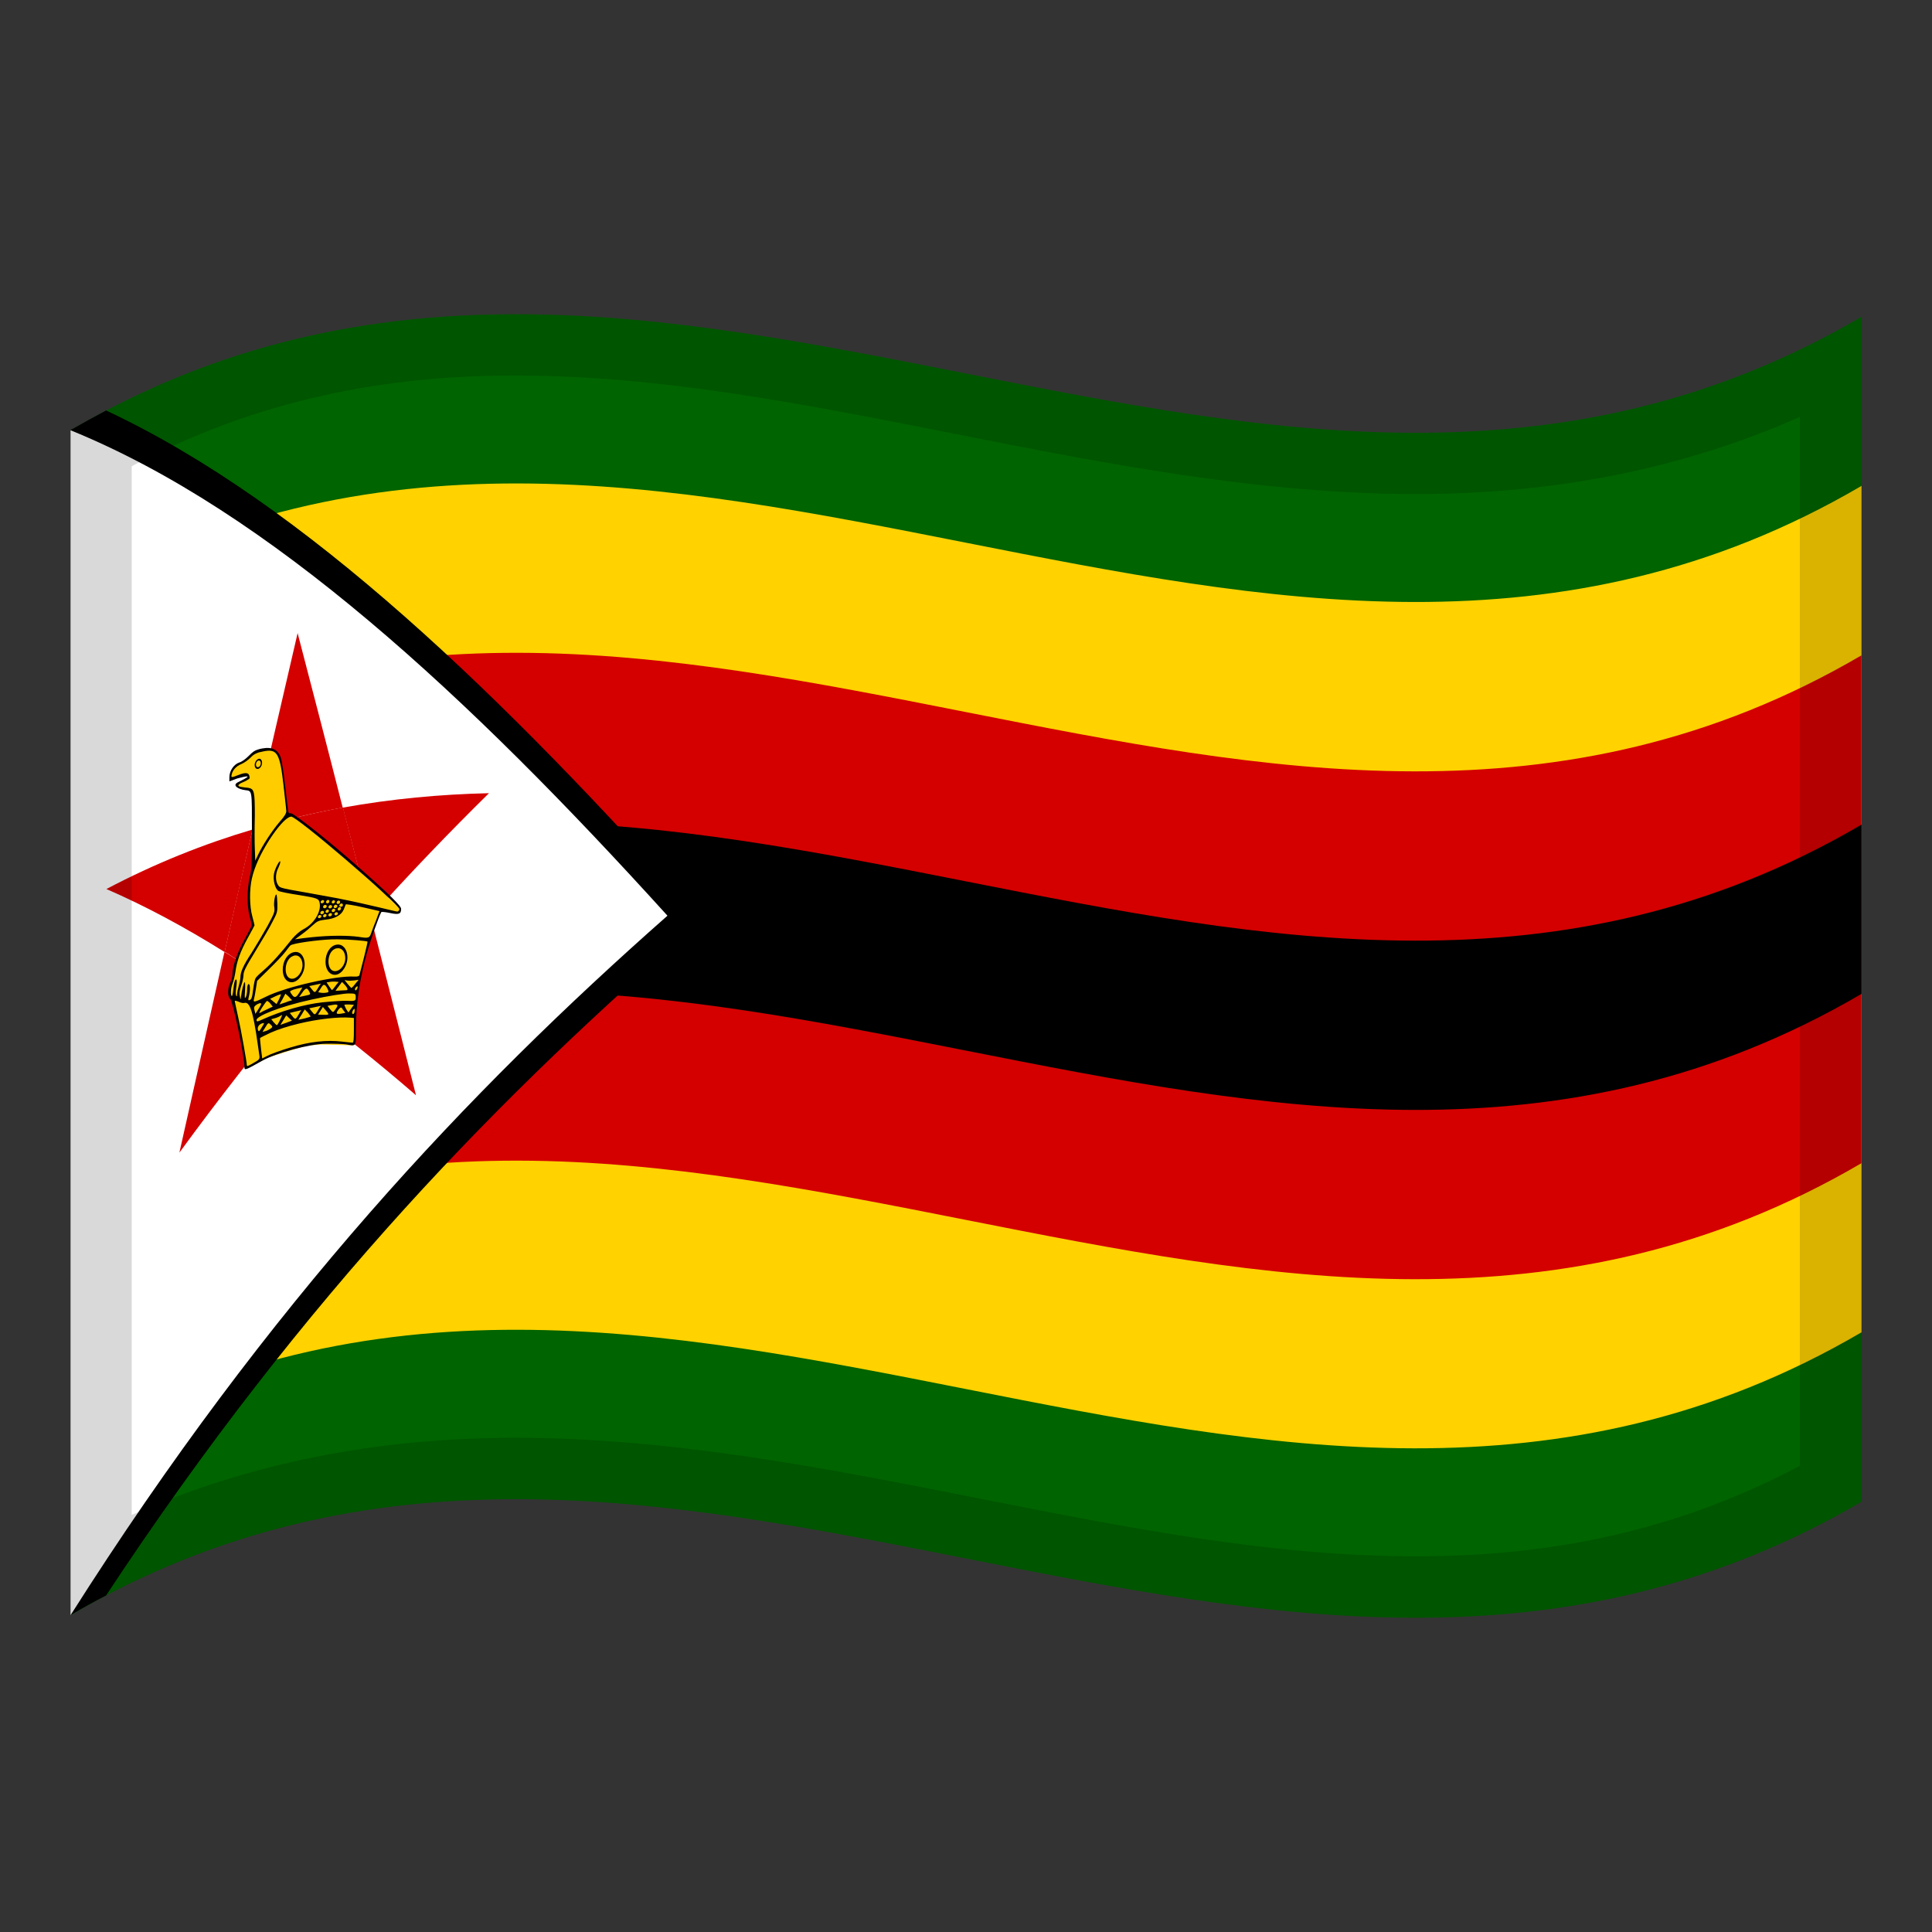 <?xml version="1.0" encoding="utf-8"?>
<!-- Generator: Adobe Illustrator 24.2.0, SVG Export Plug-In . SVG Version: 6.00 Build 0)  -->
<svg version="1.1" id="Layer_1" xmlns="http://www.w3.org/2000/svg" xmlns:xlink="http://www.w3.org/1999/xlink" x="0px" y="0px"
	 viewBox="0 0 1260 1260" style="enable-background:new 0 0 1260 1260;" xml:space="preserve">
<rect x="0" y="0" width="1260" height="1260" fill="#333333" stroke="none"/>
<style type="text/css">
	.st0{fill:#006400;}
	.st1{fill:#FFD200;}
	.st2{fill:#D40000;}
	.st3{fill:#FFFFFF;}
	.st4{fill:#FFCC00;}
	.st5{opacity:0.15;}
</style>
<g>
	<g>
		<path class="st0" d="M46,280.6c0,257.6,0,515.2,0,772.8c389.3-227.9,778.7,153.9,1168-74c0-257.6,0-515.2,0-772.8
			C824.7,434.5,435.3,52.7,46,280.6z"/>
		<path class="st1" d="M46,942.9c389.3-227.9,778.7,153.9,1168-74c0-184,0-368,0-552C824.7,544.9,435.3,163,46,391
			C46,575,46,759,46,942.9z"/>
		<path class="st2" d="M46,832.6c389.3-227.9,778.7,153.9,1168-74c0-110.4,0-220.8,0-331.2c-389.3,227.9-778.7-153.9-1168,74
			C46,611.8,46,722.2,46,832.6z"/>
		<path d="M46,722.2c389.3-227.9,778.7,153.9,1168-74c0-36.7,0-73.6,0-110.4c-389.3,227.9-778.7-153.9-1168,74
			C46,648.6,46,685.4,46,722.2z"/>
		<path d="M46,280.6c0,257.6,0,515.2,0,772.8c129.8-204.7,259.6-341.8,389.3-456.2C305.6,454,175.8,333.4,46,280.6z"/>
		<path d="M69.2,267.7c-7.7,4.1-15.4,8.3-23.2,12.8c0,257.6,0,515.2,0,772.8c7.7-4.5,15.4-8.8,23.2-12.8
			C199,843.6,328.7,711.8,458.5,599.9C328.7,454.3,199,328.5,69.2,267.7z M59.9,309.5c117.4,52.1,234.8,158.3,352.3,285.3
			C294.7,700.9,177.3,827.7,59.9,1008.7C59.9,775.7,59.9,542.6,59.9,309.5z"/>
		<path class="st3" d="M46,280.6c0,257.6,0,515.2,0,772.8c129.8-204.7,259.6-341.8,389.3-456.2C305.6,454,175.8,333.4,46,280.6z"/>
		<path class="st2" d="M117,751.7c25.7-35.2,51.4-68,77.1-98.8c-15.9-11.4-31.7-22.3-47.7-32.1C136.6,664.1,126.9,707.8,117,751.7z"
			/>
		<path class="st2" d="M271.3,714.3c-9.8-39.1-19.7-77.8-29.5-116.3c-15.9,17.6-31.7,35.9-47.7,55
			C219.9,671.4,245.5,692,271.3,714.3z"/>
		<path class="st2" d="M69.4,579.8c25.7,11.2,51.4,25,77.1,41.1c6.1-26.8,12.2-53.4,18.2-79.9C132.9,550.4,101.1,563.1,69.4,579.8z"
			/>
		<path class="st2" d="M194.1,412.9c-9.8,42.3-19.7,84.9-29.5,127.9c19.7-5.9,39.2-10.5,58.9-14.1
			C213.8,488.5,203.9,450.6,194.1,412.9z"/>
		<path class="st2" d="M223.6,526.7c6.1,23.6,12.2,47.4,18.2,71.2c25.7-28.6,51.4-55.3,77.1-80.6C287.1,518,255.3,521,223.6,526.7z"
			/>
		<path class="st2" d="M164.7,540.8c-6.1,26.6-12.2,53.1-18.2,79.9c15.9,9.9,31.7,20.6,47.7,32.1c15.9-19.1,31.7-37.4,47.7-55
			c-6.1-23.8-12.2-47.6-18.2-71.2C203.9,530.3,184.3,534.9,164.7,540.8z"/>
		<path class="st4" d="M220.1,555c-10-8.1-20.1-15.9-30.1-23.3c-0.9-0.1-1.9-0.2-2.7-0.3c-1.1-10.1-2.3-20.2-3.3-30.2
			c-0.8-2.9-1.5-5.9-2.4-8.9c-1-0.9-2.1-1.9-3.1-2.7c-2.1-0.3-4-0.6-6.1-0.9c-2.3,0.7-4.4,1.5-6.7,2.3c-1,1-2,2.1-3,3.1
			c-2.2,1.3-4.3,2.6-6.5,4c-1.1,0.5-2.3,1.2-3.3,1.7c-0.7,1.4-1.4,2.7-2.3,4.2c-0.1,1.5-0.2,3-0.2,4.5c3.1-0.9,6.2-1.8,9.3-2.6
			c0.8,0.2,1.5,0.4,2.4,0.6c-0.1,0.4-0.2,0.9-0.2,1.4c-1.8,0.8-3.5,1.8-5.4,2.6c-0.8,0.6-1.6,1.2-2.5,1.8c1,0.6,2,1.4,3,2
			c1,0.2,2,0.3,3,0.5c1.3,0.2,2.7,0.5,3.9,0.7c0.2,1,0.5,2.1,0.7,3.3c0.1,15.9,0.2,31.7,0.4,47.6c-0.7,2.6-1.4,5.4-2.1,8
			c-0.2,4.6-0.5,9.3-0.7,14c1,5.2,2.1,10.4,3.1,15.6c-2.6,4.6-5.3,9.3-7.8,14.1c-1.4,4-2.9,7.9-4.3,11.9c-0.2,2.3-0.5,4.5-0.7,6.8
			c-0.8,2.4-1.5,4.7-2.4,7.1c-0.1,1.4-0.2,2.8-0.4,4.2c0.5,1.3,1,2.5,1.6,3.8c2,8.1,3.9,16.2,6,24.4c1,6.8,2.1,13.6,3.1,20.5
			c0.2,0,0.5,0.1,0.7,0.1c4.5-2.5,9.1-4.9,13.6-7.2c8.4-2.7,16.9-5.4,25.2-7.7c3.1-0.3,6.2-0.6,9.3-0.8c6.9,0.1,13.9,0.3,20.8,0.6
			c0.5-1,1-2,1.6-3c0-6.6,0-13.2,0-19.8c0.8-5.8,1.5-11.7,2.4-17.4c1.4-6,2.9-12.1,4.3-18.1c1.4-4.8,3-9.7,4.4-14.5
			c2-5,3.9-10.1,5.9-15.1c3.2,0.6,6.4,1.3,9.6,1.9c0.8-0.1,1.6-0.2,2.5-0.3c0.1-0.8,0.2-1.7,0.2-2.5c-6.7-6.8-13.3-13.4-20-19.9
			C234,566.6,227.1,560.8,220.1,555z"/>
		<path d="M226.6,559.2c-19.7-17-35.8-29-36.7-28.8c-0.8,0.2-1.6-0.1-1.8-0.7c-0.2-0.6-1.1-8.3-2.1-17c-1-8.7-2.3-17.3-3-19
			c-1.9-4.9-5.7-6.7-11.8-5.6c-1.1,0.2-2.1,0.4-2.9,0.7c-2.4,0.7-3.5,1.6-5.9,4c-2.2,2.2-4.6,4-6.4,4.5c-3.5,1.2-6.4,5.4-6.4,9.6
			c0,0.9,0,1.9,0,2.7c1.8-0.6,3.4-1.3,5.1-1.9c14.6-4,1.2,2,0.2,2.6c-3.6,2.1,0.8,4.5,5,5c4.6,0.6,4.4-0.5,4.4,26.2
			c0,21.9-0.1,25.1-1.4,30.6c-1.9,8-1.9,19,0,25.7c0.7,2.7,1.3,5.2,1.3,5.7c0,0.4-2.2,4.6-4.8,9.4c-4.8,8.7-7.8,17.4-7.8,22.8
			c0,1.3-0.6,3.6-1.4,5.1c-1.8,3.7-1.9,9.1-0.1,10.6c1.8,1.5,9.3,37.2,9.3,44.3c0,2.6,0.3,2.4,11.6-3.9c9.2-5.1,30.7-11,41.6-11.1
			c5-0.1,10.9,0.1,13.1,0.4c6.7,1.2,6.4,1.7,6.4-9c0-16.6,2.3-32.8,7.1-50.3c2.2-8,8-24.5,9.5-27c0.1-0.2,2.6,0,5.5,0.6
			c5.9,1.3,7.4,0.7,7.4-2.6C261.8,591.2,255.8,584.6,226.6,559.2z M161.9,513.8c-3.3-0.4-7.5-0.6-6.2-2c1.3-1.5,2.7-1.2,6.1-3.4
			c1.2-0.7,1.1-0.7,0.9-2c-0.3-2.4-2.2-3-7.4-0.9c-4.1,1.6-4.6,1.7-4.3,0.1c0.5-3.1,2.9-5.9,6.4-7.3c1.9-0.8,4.5-2.7,6.1-4.3
			c1.6-1.7,2.9-2.5,5.3-3.3c0.7-0.2,1.6-0.4,2.7-0.6c9.3-2,11,1,13.4,22c0.9,8.2,1.8,15.7,1.8,16.9c0,1.5-1.2,3.5-4.5,7.2
			c-4.7,5.5-10.9,14.9-13.9,21.3c-0.6,1.3-1.2,2.5-1.8,3.8c-0.1-2.5-0.2-5-0.3-7.6c-0.2-4.1-0.2-14,0-21.7
			C166.2,515.9,165.8,514.5,161.9,513.8z M165.9,692.9c-3.9,2.3-4.9,2.7-4.9,2c0-2-3.9-24-5.7-31.7c-1.1-5.2-2.2-9.9-2.2-10.3
			c0-0.1,0-0.1,0.1-0.1c0,0,0.1,0,0.1-0.1c0.3-0.1,1.2,0.1,2.3,0.6c1.3,0.7,3,1,3.7,0.8c3.6-1,5.7,5.1,8.8,27c0.4,3,0.9,6.5,1.1,7.6
			C169.4,690.6,169,691.2,165.9,692.9z M218.8,643c-1.1,1.5-2.1,2.7-2.3,2.7c-0.1,0-1-1.2-1.9-2.5c-0.5-0.8-1.1-1.7-1.6-2.5
			c0.6-0.1,1.1-0.2,1.8-0.3c0.9-0.2,2.7-0.3,3.9-0.2c0.7,0.1,1.4,0.1,2.2,0.2C220.2,641.2,219.4,642.1,218.8,643z M220.9,643.3
			c0.7-0.9,1.4-2,2.2-2.9c0.6,0.6,1.1,1.3,1.8,1.9c1.9,2.1,2.3,3.6,0.8,3.5c-0.5,0-2.3,0.1-3.9,0.2c-1,0.1-2,0.1-3,0.2
			C219.4,645.2,220.2,644.2,220.9,643.3z M213.9,645.5c0.6,1.4,0.4,1.7-1.2,1.9c-1,0.2-2.7,0.2-3.6,0c-0.5-0.1-1.1-0.2-1.6-0.3
			c0.6-0.9,1.2-1.8,1.8-2.7c0.9-1.5,1.4-2.1,2-2.1c0.3,0,0.6,0.1,0.9,0.4C212.8,643.3,213.5,644.5,213.9,645.5z M207.5,644.2
			c-2.1,3.5-2.2,3.5-4.2,0.9c-0.5-0.6-1.1-1.4-1.6-2c1.2-0.3,2.5-0.5,3.8-0.8c1.2-0.3,2.5-0.5,3.8-0.8
			C208.6,642.3,208,643.3,207.5,644.2z M201.7,646.7c1,1.9,1,1.9-2.8,2.7c-1.2,0.3-2.5,0.5-3.8,0.8c0.6-0.9,1.3-1.9,2-2.8
			c1-1.5,1.8-2.3,2.4-2.5C200.3,644.5,200.9,645.2,201.7,646.7z M195.8,646.4c-2.4,4.1-3.5,4.7-5.1,2.7c-0.8-1-1.5-2.1-1.5-2.5
			c0-0.3,1.8-1.2,4-1.7c1.3-0.3,2.7-0.6,4-0.9C196.7,644.9,196.3,645.6,195.8,646.4z M190.5,652.3c-1.3,0.4-2.8,0.8-4.1,1.4
			c-1.3,0.4-2.8,0.9-4.1,1.4c0.6-1.2,1.2-2.3,1.9-3.4c1-1.9,1.9-3.5,1.9-3.6s1,0.8,2.3,2C189,650.8,189.7,651.6,190.5,652.3z
			 M181.9,651.9c-0.5,0.9-1,2-1.6,2.9c-0.7-0.5-1.3-1.2-2.1-1.7c-0.7-0.5-1.3-1.2-2.1-1.7c1.1-0.5,2.3-1,3.4-1.6
			c1.4-0.6,2.7-1.2,3.3-1.3c0.2,0,0.3-0.1,0.4,0C183.3,648.7,182.7,650.2,181.9,651.9z M176.4,654.6c0.5,0.6,1,1.3,1.5,1.9
			c-1.1,0.5-2.3,1-3.4,1.6c-1.9,0.8-4,1.9-4.8,2.4c-1,0.6-0.7-0.3,1.2-3.4c1.4-2.2,2.9-4.2,3.2-4.3
			C174.5,652.7,175.6,653.6,176.4,654.6z M168.8,657.7c-0.7,1.2-1.4,2.3-2.2,3.5c-0.2-0.7-0.4-1.5-0.6-2.2c-0.5-1.8-0.4-2.4,0.8-3.4
			c0.6-0.5,1.4-0.9,2.2-1.2c0.2-0.1,0.4-0.1,0.6-0.1C170.8,654.3,170.6,654.7,168.8,657.7z M225.2,660.6c-0.9,0.2-2,0.3-2.9,0.5
			c-1.9,0.3-2.8,0.1-2.7-0.6c0.1-0.6,0.9-1.9,1.6-2.6c0.4-0.5,0.8-0.7,1-0.8c0.5-0.1,0.9,0.3,1.5,1.5
			C224.3,659.2,224.8,659.9,225.2,660.6z M224.6,655.3c0,0,0.2-0.1,0.3-0.1c0.5-0.1,1.6-0.1,2.9-0.1c1,0.1,2.1,0.1,3,0.2
			c-0.6,0.8-1.1,1.7-1.8,2.5c-0.6,0.8-1.1,1.7-1.8,2.5c-0.5-0.7-1-1.6-1.5-2.3C225.1,656.7,224.5,655.5,224.6,655.3z M218.8,658.2
			c-1.6,2.4-1.6,2.3-3.6-0.1c-0.5-0.7-1.1-1.4-1.6-2.1c1.1-0.2,2.2-0.4,3.3-0.6C220.5,654.7,220.9,655.4,218.8,658.2z M209.8,661.8
			c-0.8,0-1.5-0.1-2.4-0.1c0.5-0.8,1.1-1.7,1.6-2.5s1.1-1.7,1.6-2.5c0.7,0.8,1.3,1.7,2.1,2.5C215,661.9,214.8,662,209.8,661.8z
			 M207.5,658.7c-2.1,3.5-2.2,3.5-4.2,0.9c-0.5-0.6-1.1-1.4-1.6-2c1.2-0.3,2.5-0.5,3.8-0.8c1.2-0.3,2.5-0.5,3.8-0.8
			C208.6,656.8,208,657.8,207.5,658.7z M202.6,662.9c0,0.2-1.9,0.7-4,1.3c-1.3,0.3-2.7,0.6-4,0.9c0.7-1.2,1.3-2.3,2.1-3.4
			c0.7-1.2,1.3-2.2,2.1-3.4c0.6,0.7,1.3,1.5,2,2.1C201.6,661.6,202.6,662.7,202.6,662.9z M194.8,661.6c-2.1,3.5-2.2,3.5-4.2,1
			c-0.5-0.6-1.1-1.4-1.6-2c1.2-0.3,2.5-0.6,3.7-0.9c1.2-0.3,2.5-0.6,3.8-0.9C195.9,659.7,195.3,660.6,194.8,661.6z M190.4,665.6
			c0.1,0-1.5,0.6-3.6,1.4c-1.3,0.4-2.6,0.9-3.9,1.4c0.6-1,1.2-2.1,1.9-3.1c0.6-1,1.2-2.1,1.9-3.1c0.6,0.5,1.2,1.2,1.8,1.7
			C189.4,664.8,190.3,665.6,190.4,665.6z M182.8,664.9c-0.9,1.9-1.9,3.6-2.2,3.7c-0.2,0.1-1.1-0.8-2.1-1.9c-0.5-0.6-1.1-1.3-1.6-2
			c0.8-0.2,1.6-0.4,2.6-0.7c1.4-0.4,3.1-1.2,3.7-1.7c0.2-0.2,0.4-0.3,0.5-0.3C184.1,662,183.8,662.8,182.8,664.9z M176.7,670.7
			c-0.7,0.5-2.3,1.4-3.4,1.7c-0.7,0.2-1.3,0.4-2.1,0.6c0.6-1,1.2-2.1,1.9-3.1c0.9-1.6,1.4-2.3,1.9-2.5c0.4-0.2,0.8,0.1,1.5,0.8
			C177.8,669.5,177.9,669.7,176.7,670.7z M170.5,670.4c-1.5,2.5-1.8,2.6-2.3,1.2c-0.5-1.7,0.7-3.6,2.8-4.2
			C172.6,666.9,172.6,667.1,170.5,670.4z M230.8,671.8c0,5.9-0.2,8.2-0.8,8.2c-0.5,0-3.6-0.3-6.9-0.7c-10-1.2-21.2,0-33.9,3.9
			c-6.4,1.9-13.1,4.4-14.9,5.4c-1.1,0.5-2.2,1.2-3.3,1.7c-0.3-2.2-0.5-4.3-0.8-6.5c-0.4-3.6-0.7-6.6-0.6-6.8
			c0.1-0.2,3.2-1.8,6.9-3.5c4.7-2.1,11.5-4.3,18.7-6c12.1-2.9,25.4-4.4,33.3-3.8c0.7,0.1,1.5,0.1,2.3,0.2
			C230.8,666.5,230.8,669.1,230.8,671.8z M229.7,660.9c-0.2-0.4,0.1-1.5,0.6-2.2c0.4-0.5,0.7-0.8,0.8-0.8c0.2,0,0.2,0.3,0.2,0.9
			C231.4,660.7,230.3,662.1,229.7,660.9z M225.8,652.7c-1.8-0.1-8.8,0.3-15.6,1c-11.8,1.3-26.6,5.5-39.6,11.4
			c-2.7,1.3-3.3,1.3-3.3,0.1c0-2.4,14.1-8.5,35.9-13.3c10.7-2.4,21.5-4,24.1-4c4.4,0,4.7,0.2,4.7,2.3
			C232.1,652.8,231.6,653,225.8,652.7z M233.1,644.3c-0.4,1.6-1.6,2.2-1.6,0.8c0-0.5,0.5-1.2,1-1.6c0.2-0.1,0.3-0.2,0.4-0.2
			C233.3,643.2,233.4,643.6,233.1,644.3z M231.8,641.5c-1.1,1.5-2.3,2.7-2.5,2.8s-1.3-1-2.5-2.5c-0.7-0.8-1.3-1.8-2.1-2.6
			c0.6,0.1,1.1,0.2,1.8,0.3c0.9,0.2,3,0.1,4.6-0.1c0.9-0.1,1.9-0.3,2.8-0.4C233.3,639.7,232.5,640.6,231.8,641.5z M237.4,624.3
			c-1.4,5.5-2.7,10.6-2.9,11.3c-0.2,1-1,1.4-3.4,1.3c-11.5-0.8-45,6.7-57.8,13.2c-7.3,3.6-8.3,3.8-7.7,1.6c0.3-1,0.9-4.1,1.3-6.9
			c0.3-1.7,0.5-3.4,0.8-5.1c2.6-2.5,5.1-5,7.7-7.6c4.2-4.1,9-9.1,10.5-11.1s3.1-4.1,3.6-4.5c0.1-0.1,0.6-0.3,1.2-0.5
			c4.7-1.5,21.4-3.6,29.4-3.4c7,0,19.2,1,19.6,1.5C239.8,614.2,238.8,618.7,237.4,624.3z M245.5,599.6c-1.1,2.8-2.7,6.7-3.3,8.6
			c-1.2,3.7-1.8,3.8-8.2,2.8c-7.2-1-18.7-1-30.4,0.2c-3.7,0.4-7.5,0.8-11.2,1.4c1.4-1,2.8-2.1,4.2-3.1c2.4-1.7,5.7-4.5,7.4-6.1
			c2.8-2.6,3.9-3.1,8.1-3.6c6.3-0.6,10.5-2.9,12.1-6.7c0.6-1.6,1.2-3,1.3-3.3c0.1-0.2,5.1,0.5,11.1,1.9c3.6,0.8,7.3,1.7,10.9,2.5
			C246.8,596,246.1,597.8,245.5,599.6z M212.3,594.6c0-0.5,0.4-1,0.9-1.3l0,0c0.6-0.2,1.2,0,1.3,0.5c0,0.1,0,0.1,0,0.2
			c0,0.6-0.5,1.2-1.2,1.3C212.9,595.5,212.3,595.1,212.3,594.6z M213,597c-0.1,0.6-0.7,1.2-1.3,1.2c-0.5,0.1-0.9-0.2-1-0.7
			c0-0.5,0.4-1,0.9-1.3h0.1C212.3,595.9,213,596.2,213,597C213,596.9,213,596.9,213,597z M215.2,595.6c0.6-0.2,1.2,0,1.3,0.5
			c0,0.1,0,0.1,0,0.2c0,0.6-0.5,1.2-1.2,1.3c-0.6,0.1-1.2-0.2-1.2-0.8C214.2,596.3,214.6,595.8,215.2,595.6z M216.3,594
			c0-0.5,0.4-1,1-1.3s1.2,0,1.3,0.6c0,0.1,0,0.1,0,0.2c0,0.6-0.5,1.2-1.2,1.3C216.9,595,216.3,594.6,216.3,594z M219,595
			C219.1,595,219.1,595,219,595c0.7-0.2,1.3,0.1,1.4,0.6c0,0.1,0,0.1,0,0.2c-0.1,0.6-0.7,1.2-1.3,1.2c-0.5,0-0.9-0.2-1-0.7
			C218.1,595.7,218.5,595.2,219,595z M220.2,593c0-0.5,0.4-1,0.9-1.3l0,0c0.6-0.2,1.2,0,1.3,0.6c0,0.1,0,0.1,0,0.2
			c0,0.6-0.5,1.2-1.2,1.3C220.7,593.9,220.2,593.6,220.2,593z M222.5,591.4c-0.6,0.1-1.2-0.2-1.2-0.8c0-0.5,0.4-1,1-1.3
			c0.6-0.2,1.2,0,1.3,0.6c0,0.1,0,0.1,0,0.2C223.8,590.7,223.3,591.3,222.5,591.4z M220.7,589.5c-0.6,0.1-1.2-0.2-1.2-0.8
			c0-0.5,0.4-1,0.9-1.3c0.1,0,0.1,0,0.2,0c0.6-0.2,1.2,0.2,1.2,0.7v0.1C221.9,588.9,221.3,589.4,220.7,589.5z M220,590.7
			c0,0.1,0,0.1,0,0.2c0,0.6-0.5,1.2-1.2,1.3c-0.6,0.1-1.2-0.2-1.2-0.8c0-0.5,0.4-1,1-1.3C219.1,589.9,219.9,590.2,220,590.7z
			 M217.3,589.2c-0.5,0-0.9-0.2-1-0.7c0-0.5,0.4-1,0.9-1.3h0.1c0.6-0.2,1.2,0.2,1.2,0.7v0.1C218.5,588.6,217.9,589.1,217.3,589.2z
			 M216.6,590.9c0,0.1,0,0.1,0,0.2c0,0.6-0.5,1.2-1.2,1.3c-0.6,0.1-1.2-0.2-1.2-0.8c0-0.5,0.4-1,1-1.3
			C215.7,590.2,216.4,590.4,216.6,590.9z M213.8,589.1c-0.6,0.1-1.2-0.2-1.2-0.8c0-0.5,0.4-1,0.9-1.3l0,0c0.6-0.2,1.2,0,1.3,0.5
			c0,0.1,0,0.1,0,0.2C214.9,588.4,214.4,589,213.8,589.1z M213.1,590.8c0,0.1,0,0.1,0,0.2c0,0.6-0.5,1.2-1.2,1.3
			c-0.6,0.1-1.2-0.2-1.2-0.8c0-0.5,0.4-1,0.9-1.3l0,0C212.3,590,213,590.3,213.1,590.8z M210.1,589.1c-0.5,0.1-0.9-0.2-1-0.7
			c0-0.5,0.4-1,1-1.3c0.6-0.2,1.2,0,1.3,0.6v0.1C211.4,588.5,210.8,589,210.1,589.1z M209.9,594.1c0.1,0,0.1,0,0.2,0
			c0.6-0.2,1.2,0.1,1.2,0.7v0.1c0,0.6-0.5,1.2-1.2,1.3c-0.6,0.1-1.2-0.2-1.2-0.8C208.8,594.9,209.3,594.4,209.9,594.1z M209.6,597.4
			c0,0.1,0,0.1,0,0.2c-0.1,0.6-0.7,1.2-1.3,1.2c-0.5,0.1-0.9-0.2-1-0.7c0-0.5,0.4-1,0.9-1.3l0,0
			C208.8,596.6,209.5,596.9,209.6,597.4z M259.1,594.5c-0.7,0.1-18-4.5-38.6-8.6c-32.9-6.2-37.5-6.1-38.9-8.3
			c-2.1-2.7-2.1-7.6-0.2-11.4c0.8-1.6,1.4-3.4,1.4-4.1c0-2.1-3.5,4.2-4.1,7.7c-0.8,4,0.7,9.8,2.8,11.2c0.8,0.5,7.1,1.8,13.9,2.8
			c11.6,1.9,12.4,2.3,13,4.7c1.4,5.8-3.4,13.9-10.5,17.5c-2.3,1.2-5.1,3.7-7.2,6.1c-7.9,9.9-13.5,16.1-18.1,20.1
			c-2.7,2.3-5.4,4.8-5.9,5.7c-0.5,0.7-1.1,3.8-1.5,6.7c-0.8,6.3-1.1,7.2-2.6,7.7c-0.8,0.2-0.8-0.3-0.3-2.4c1-3.9,0.9-8.4-0.2-8.1
			c-0.6,0.2-0.9,1.6-0.9,3.7c0,1.9-0.4,4.1-0.9,4.8c-0.8,1.3-0.8,0.5-0.5-4.2c0.2-3.1,0.1-5.7-0.2-5.6c-0.6,0.2-1.9,5.2-2.4,9.4
			c-0.3,2.5-0.3,2.4-0.8-0.2c-0.4-2.1-0.2-3.6,0.9-6.8c0.8-2.3,1.5-5.4,1.5-6.9c0-2.4,1.3-5.1,7.8-15.7c4.3-7,9.4-15.6,11.1-19.1
			c3.2-6,3.3-6.6,3.2-11.8c-0.1-3-0.3-5.7-0.6-5.9c-0.8-0.9-2,5.2-1.4,8.3c0.4,2.8,0,3.9-4.5,12.2c-2.8,5-7.4,12.8-10.3,17.4
			c-5.5,8.3-7.3,12.6-7.3,16c0,1-0.6,4-1.3,6.5s-1.1,5-0.9,5.5c0.2,0.5,0.1,0.5-0.4,0.1c-0.6-0.5-0.6-2-0.2-5.2
			c0.4-2.4,0.5-4.7,0.3-5.1c-0.7-1.5-1.6,1-2.1,5.8c-0.2,2.7-0.7,4.8-1,4.6c-1-0.5-0.7-5.5,0.5-8.3c0.6-1.5,1.4-4.7,1.8-7.2
			c0.9-7.1,3.1-13.2,8-22.2c2.5-4.5,4.5-8.3,4.5-8.4c0-0.2-0.6-2.7-1.4-5.7c-1.9-6.7-2-17.7-0.3-25c1.8-7.7,5.5-15.7,11.2-24.8
			c5.6-8.7,10.9-14.6,13.8-15.3c0.2,0,0.4-0.1,0.5-0.1c2.4-1.5,70.7,57.2,70.7,60.4C260.3,593.7,259.8,594.5,259.1,594.5z"/>
		<path d="M219.4,616.1c-4.1,0.7-7.1,5.5-7.1,11.1c0,8.8,7.5,11.7,12.1,4.5C229,624.7,225.9,614.9,219.4,616.1z M216.9,633
			c-3.8-1.9-3.5-10.5,0.4-13.5c0.7-0.5,1.4-0.9,2.2-1c3.1-0.7,5.7,1.9,5.7,6.5C225.1,630.2,220.5,634.7,216.9,633z"/>
		<path d="M191.5,621c-4.1,1-7.1,5.8-7.1,11.4c0,8.8,7.5,11.2,12.1,3.9C201.1,629.1,198,619.4,191.5,621z M189,638
			c-3.8-1.7-3.5-10.3,0.4-13.5c0.7-0.6,1.4-0.9,2.2-1.2c3.1-0.9,5.7,1.7,5.7,6.2C197.2,634.8,192.6,639.6,189,638z"/>
		<path d="M168.6,494.9c-0.1,0-0.1,0-0.2,0.1c-1.2,0.5-2.3,2.2-2.3,3.9c0,1.8,1,2.9,2.4,2.5c1.3-0.4,2.4-2.1,2.4-4
			C170.9,495.7,169.9,494.5,168.6,494.9z M168.5,500.3c-0.9,0.2-1.6-0.4-1.6-1.7l0,0c0-1.2,0.7-2.3,1.6-2.6c0,0,0,0,0.1,0
			c0.8-0.2,1.5,0.5,1.5,1.7S169.4,500.1,168.5,500.3z"/>
	</g>
	<g>
		<g>
			<path class="st5" d="M69.3,267.7C69.2,267.7,69.2,267.7,69.3,267.7c-7.8,4.1-15.5,8.3-23.3,12.8c0,0,0,0.1,0,0.1
				c0,36.8,0,73.6,0,110.4s0,73.6,0,110.4c0,36.8,0,73.6,0,110.4c0,36.8,0,73.6,0,110.4s0,73.6,0,110.4c0,36.8,0,73.5,0,110.3
				c0,36.8,0,73.6,0,110.4c0,0,0,0.1,0,0.1c389.3-227.9,778.7,153.9,1168-74c0-36.8,0-73.7,0-110.5c0-36.8,0-73.5,0-110.3
				c0-36.8,0-73.6,0-110.4s0-73.6,0-110.4s0-73.6,0-110.4c0-36.8,0-73.7,0-110.5c0-36.8,0-73.5,0-110.3
				C832.5,430,450.8,67.7,69.3,267.7z M1174,955.9c-36.9,19.5-74.6,33.9-114.8,43.7c-42.5,10.4-86.9,15.4-135.8,15.4
				c-93.9,0-187-18.4-285.7-37.9c-98.1-19.4-199.5-39.4-301.2-39.4c-91.4,0-174,16.5-250.6,50.3V304.1l1.8-1
				c39.8-20.8,80.2-35.7,123.7-45.3c39.3-8.7,80.2-12.9,125-12.9c93.9,0,187,18.4,285.6,37.9c98.1,19.4,199.4,39.4,301.2,39.4
				c91.4,0,174-16.5,250.6-50.3V955.9z"/>
		</g>
	</g>
</g>
</svg>
